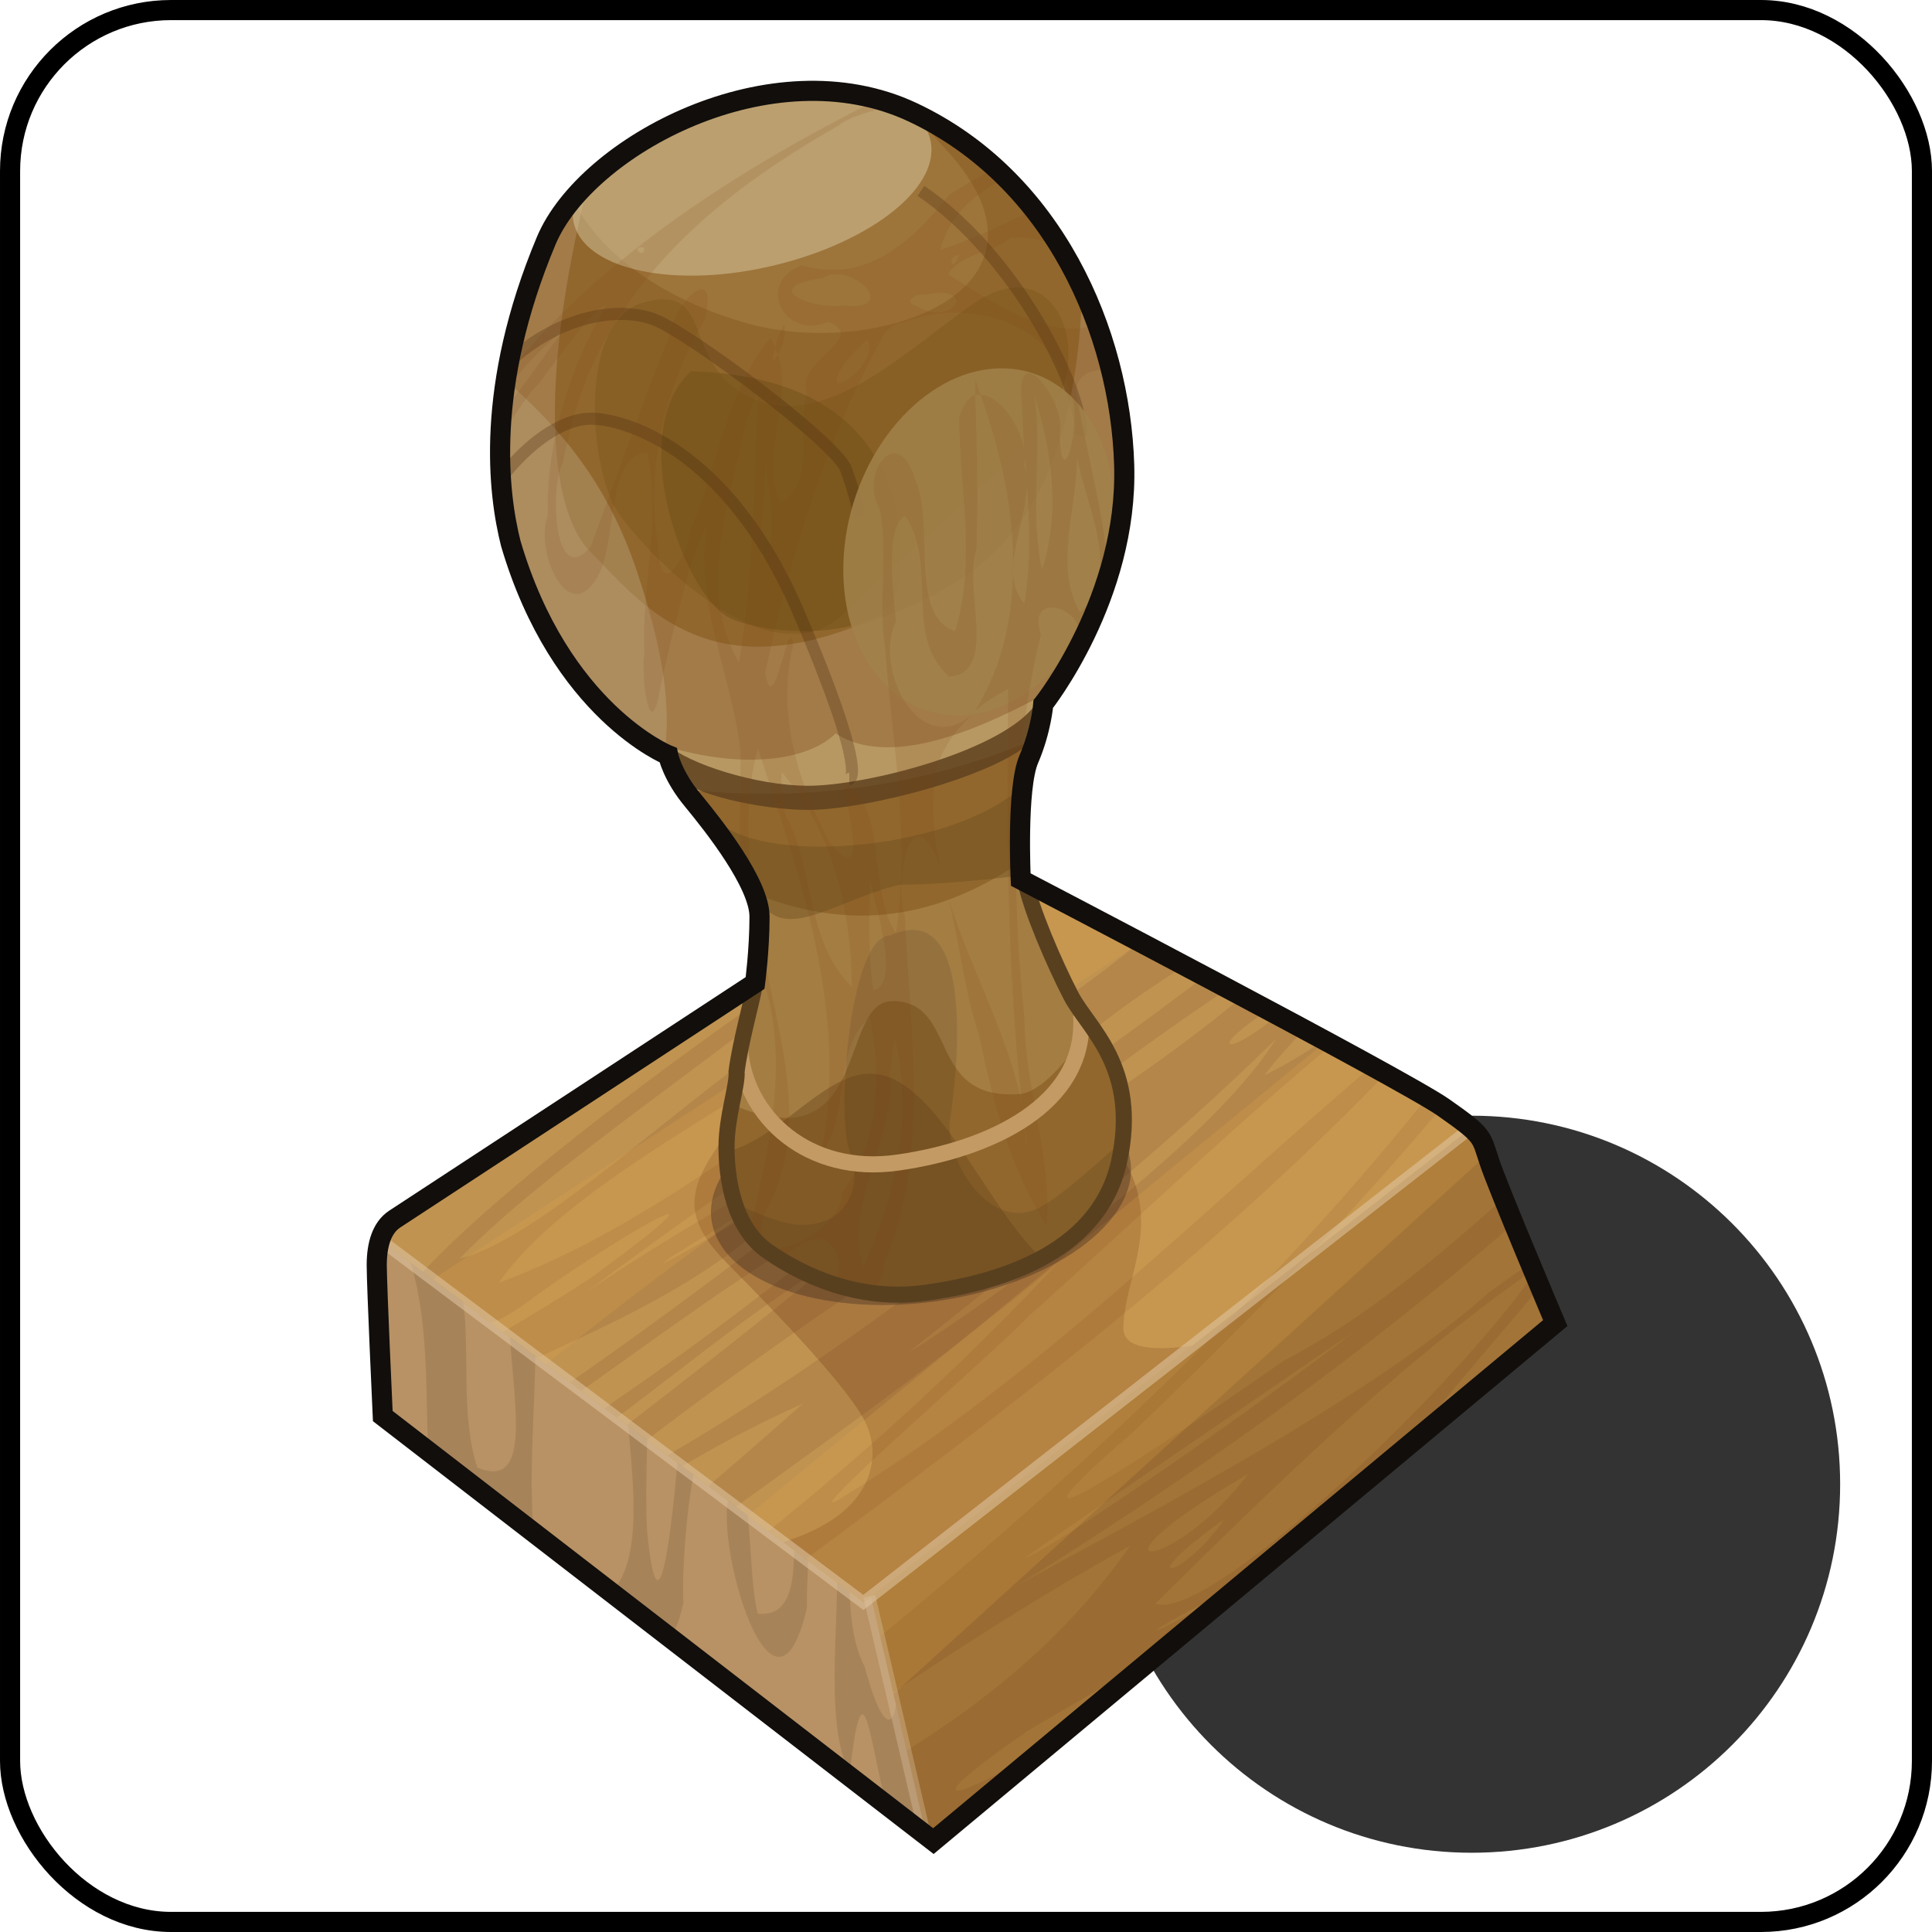 <?xml version="1.0" encoding="UTF-8" standalone="no"?>
<!-- Created with Inkscape (http://www.inkscape.org/) -->
<svg
   xmlns:dc="http://purl.org/dc/elements/1.1/"
   xmlns:cc="http://creativecommons.org/ns#"
   xmlns:rdf="http://www.w3.org/1999/02/22-rdf-syntax-ns#"
   xmlns:svg="http://www.w3.org/2000/svg"
   xmlns="http://www.w3.org/2000/svg"
   xmlns:xlink="http://www.w3.org/1999/xlink"
   xmlns:sodipodi="http://sodipodi.sourceforge.net/DTD/sodipodi-0.dtd"
   xmlns:inkscape="http://www.inkscape.org/namespaces/inkscape"
   version="1.0"
   width="100%"
   height="100%"
   viewBox="0 0 48 48"
   id="_stabilo01"
   style="display:inline"
   sodipodi:version="0.32"
   inkscape:version="0.46"
   sodipodi:docname="pencilstamp01off.svg"
   inkscape:output_extension="org.inkscape.output.svg.inkscape">
  <rect x="0" y="0" width="48" height="48" fill="#333333" stroke="none"/>
  <sodipodi:namedview
     inkscape:window-height="670"
     inkscape:window-width="640"
     inkscape:pageshadow="2"
     inkscape:pageopacity="0.0"
     guidetolerance="10.0"
     gridtolerance="10.0"
     objecttolerance="10.0"
     borderopacity="1.0"
     bordercolor="#666666"
     pagecolor="#ffffff"
     id="base"
     showgrid="false"
     inkscape:zoom="9.7083333"
     inkscape:cx="24"
     inkscape:cy="24"
     inkscape:window-x="0"
     inkscape:window-y="278"
     inkscape:current-layer="_stabilo01" />
  <defs
     id="defs2385">
    <inkscape:perspective
       sodipodi:type="inkscape:persp3d"
       inkscape:vp_x="0 : 0.5 : 1"
       inkscape:vp_y="0 : 1000 : 0"
       inkscape:vp_z="1 : 0.5 : 1"
       inkscape:persp3d-origin="0.5 : 0.33333333 : 1"
       id="perspective265" />
    <filter
       color-interpolation-filters="sRGB"
       id="filter4022">
      <feBlend
         in2="BackgroundImage"
         mode="screen"
         id="feBlend4024" />
    </filter>
    <clipPath
       id="clipPath3129">
      <rect
         width="48"
         height="48"
         ry="0"
         x="0"
         y="0"
         id="r3131"
         style="fill:#000000;fill-opacity:1;fill-rule:evenodd;stroke:#d7d7d7;stroke-width:0.91;stroke-linecap:round;stroke-linejoin:miter;stroke-miterlimit:4;stroke-opacity:0.86;stroke-dasharray:none;stroke-dashoffset:0;marker:none;visibility:visible;display:inline;overflow:visible;enable-background:accumulate" />
    </clipPath>
    <linearGradient
       x1="45.91"
       y1="45.65"
       x2="6.23"
       y2="2.43"
       id="lg2418"
       xlink:href="#lg3892"
       gradientUnits="userSpaceOnUse" />
    <linearGradient
       id="lg3920-2">
      <stop
         id="s3922-8"
         style="stop-color:#000000;stop-opacity:1"
         offset="0" />
      <stop
         id="s3924-9"
         style="stop-color:#363838;stop-opacity:1"
         offset="1" />
    </linearGradient>
    <linearGradient
       x1="24.28"
       y1="6.86"
       x2="24.28"
       y2="37.88"
       id="lg3926-9"
       xlink:href="#lg3920-2"
       gradientUnits="userSpaceOnUse" />
    <linearGradient
       x1="24.28"
       y1="6.86"
       x2="24.28"
       y2="37.88"
       id="lg3926"
       xlink:href="#lg3920"
       gradientUnits="userSpaceOnUse" />
    <linearGradient
       x1="45.91"
       y1="45.65"
       x2="6.23"
       y2="2.43"
       id="lg3898"
       xlink:href="#lg3892"
       gradientUnits="userSpaceOnUse" />
    <linearGradient
       id="lg3892">
      <stop
         id="s3894"
         style="stop-color:#050707;stop-opacity:1"
         offset="0" />
      <stop
         id="s3896"
         style="stop-color:#d6d6d6;stop-opacity:1"
         offset="1" />
    </linearGradient>
    <linearGradient
       id="lg3920">
      <stop
         id="s3922"
         style="stop-color:#000000;stop-opacity:1"
         offset="0" />
      <stop
         id="s3924"
         style="stop-color:#363838;stop-opacity:1"
         offset="1" />
    </linearGradient>
    <linearGradient
       x1="23.87"
       y1="21.45"
       x2="23.87"
       y2="41.56"
       id="lg2479"
       xlink:href="#lg3934"
       gradientUnits="userSpaceOnUse" />
    <linearGradient
       x1="9.89"
       y1="9.39"
       x2="40.07"
       y2="9.39"
       id="lg2475"
       xlink:href="#lg4189"
       gradientUnits="userSpaceOnUse" />
    <linearGradient
       x1="9.89"
       y1="9.39"
       x2="40.07"
       y2="9.39"
       id="lg4195"
       xlink:href="#lg4189"
       gradientUnits="userSpaceOnUse" />
    <linearGradient
       x1="23.87"
       y1="21.45"
       x2="23.87"
       y2="41.56"
       id="lg3940"
       xlink:href="#lg3934"
       gradientUnits="userSpaceOnUse" />
    <linearGradient
       id="lg3934">
      <stop
         id="s3936"
         style="stop-color:#772527;stop-opacity:1"
         offset="0" />
      <stop
         id="s3938"
         style="stop-color:#ff9f46;stop-opacity:1"
         offset="1" />
    </linearGradient>
    <linearGradient
       id="lg4189">
      <stop
         id="s4191"
         style="stop-color:#db2525;stop-opacity:1"
         offset="0" />
      <stop
         id="s4201"
         style="stop-color:#decd0e;stop-opacity:1"
         offset="0.25" />
      <stop
         id="s4203"
         style="stop-color:#36e41f;stop-opacity:1"
         offset="0.37" />
      <stop
         id="s4197"
         style="stop-color:#28ddbe;stop-opacity:1"
         offset="0.5" />
      <stop
         id="s4199"
         style="stop-color:#232bd8;stop-opacity:1"
         offset="0.75" />
      <stop
         id="s4193"
         style="stop-color:#dc2eb6;stop-opacity:1"
         offset="1" />
    </linearGradient>
    <linearGradient
       id="lg4189-954">
      <stop
         id="s2453"
         style="stop-color:#5b5b5b;stop-opacity:1"
         offset="0" />
      <stop
         id="s2455"
         style="stop-color:#bcbcbc;stop-opacity:1"
         offset="0.25" />
      <stop
         id="s2457"
         style="stop-color:#9a9a9a;stop-opacity:1"
         offset="0.37" />
      <stop
         id="s2459"
         style="stop-color:#a3a3a3;stop-opacity:1"
         offset="0.5" />
      <stop
         id="s2461"
         style="stop-color:#3c3c3c;stop-opacity:1"
         offset="0.75" />
      <stop
         id="s2463"
         style="stop-color:#727272;stop-opacity:1"
         offset="1" />
    </linearGradient>
    <linearGradient
       x1="9.89"
       y1="9.39"
       x2="40.07"
       y2="9.39"
       id="lg2475-51"
       xlink:href="#lg4189-954"
       gradientUnits="userSpaceOnUse" />
    <linearGradient
       id="lg3934-130">
      <stop
         id="s2447"
         style="stop-color:#3e3e3e;stop-opacity:1"
         offset="0" />
      <stop
         id="s2449"
         style="stop-color:#b2b2b2;stop-opacity:1"
         offset="1" />
    </linearGradient>
    <linearGradient
       x1="23.87"
       y1="21.45"
       x2="23.87"
       y2="41.56"
       id="lg2479-392"
       xlink:href="#lg3934-130"
       gradientUnits="userSpaceOnUse" />
    <linearGradient
       x1="23.87"
       y1="21.45"
       x2="23.87"
       y2="41.56"
       id="lg3444"
       xlink:href="#lg3934"
       gradientUnits="userSpaceOnUse" />
    <linearGradient
       x1="9.89"
       y1="9.39"
       x2="40.07"
       y2="9.39"
       id="lg3442"
       xlink:href="#lg4189"
       gradientUnits="userSpaceOnUse" />
    <linearGradient
       x1="9.89"
       y1="9.39"
       x2="40.07"
       y2="9.39"
       id="lg3440"
       xlink:href="#lg4189"
       gradientUnits="userSpaceOnUse" />
    <linearGradient
       x1="23.87"
       y1="21.45"
       x2="23.87"
       y2="41.56"
       id="lg3438"
       xlink:href="#lg3934"
       gradientUnits="userSpaceOnUse" />
    <linearGradient
       id="lg3432">
      <stop
         id="s3434"
         style="stop-color:#3e3e3e;stop-opacity:1"
         offset="0" />
      <stop
         id="s3436"
         style="stop-color:#b2b2b2;stop-opacity:1"
         offset="1" />
    </linearGradient>
    <linearGradient
       id="lg3418">
      <stop
         id="s3420"
         style="stop-color:#5b5b5b;stop-opacity:1"
         offset="0" />
      <stop
         id="s3422"
         style="stop-color:#bcbcbc;stop-opacity:1"
         offset="0.25" />
      <stop
         id="s3424"
         style="stop-color:#9a9a9a;stop-opacity:1"
         offset="0.37" />
      <stop
         id="s3426"
         style="stop-color:#a3a3a3;stop-opacity:1"
         offset="0.5" />
      <stop
         id="s3428"
         style="stop-color:#3c3c3c;stop-opacity:1"
         offset="0.75" />
      <stop
         id="s3430"
         style="stop-color:#727272;stop-opacity:1"
         offset="1" />
    </linearGradient>
    <linearGradient
       id="linearGradient2916">
      <stop
         id="stop2918"
         style="stop-color:#5b5b5b;stop-opacity:1"
         offset="0" />
      <stop
         id="stop2920"
         style="stop-color:#bcbcbc;stop-opacity:1"
         offset="0.25" />
      <stop
         id="stop2922"
         style="stop-color:#9a9a9a;stop-opacity:1"
         offset="0.37" />
      <stop
         id="stop2924"
         style="stop-color:#a3a3a3;stop-opacity:1"
         offset="0.5" />
      <stop
         id="stop2926"
         style="stop-color:#3c3c3c;stop-opacity:1"
         offset="0.75" />
      <stop
         id="stop2928"
         style="stop-color:#727272;stop-opacity:1"
         offset="1" />
    </linearGradient>
    <linearGradient
       id="linearGradient2910">
      <stop
         id="stop2912"
         style="stop-color:#3e3e3e;stop-opacity:1"
         offset="0" />
      <stop
         id="stop2914"
         style="stop-color:#b2b2b2;stop-opacity:1"
         offset="1" />
    </linearGradient>
    <linearGradient
       x1="23.87"
       y1="21.45"
       x2="23.87"
       y2="41.56"
       id="linearGradient2908"
       xlink:href="#lg3934"
       gradientUnits="userSpaceOnUse" />
    <linearGradient
       x1="9.89"
       y1="9.39"
       x2="40.07"
       y2="9.39"
       id="linearGradient2906"
       xlink:href="#lg4189"
       gradientUnits="userSpaceOnUse" />
    <linearGradient
       x1="9.89"
       y1="9.39"
       x2="40.07"
       y2="9.39"
       id="linearGradient2904"
       xlink:href="#lg4189"
       gradientUnits="userSpaceOnUse" />
    <linearGradient
       x1="23.87"
       y1="21.45"
       x2="23.87"
       y2="41.56"
       id="linearGradient2902"
       xlink:href="#lg3934"
       gradientUnits="userSpaceOnUse" />
    <linearGradient
       x1="23.87"
       y1="21.45"
       x2="23.87"
       y2="41.56"
       id="linearGradient2900"
       xlink:href="#lg3934-130"
       gradientUnits="userSpaceOnUse" />
    <linearGradient
       id="linearGradient2894">
      <stop
         id="stop2896"
         style="stop-color:#3e3e3e;stop-opacity:1"
         offset="0" />
      <stop
         id="stop2898"
         style="stop-color:#b2b2b2;stop-opacity:1"
         offset="1" />
    </linearGradient>
    <linearGradient
       x1="9.89"
       y1="9.39"
       x2="40.07"
       y2="9.39"
       id="linearGradient2892"
       xlink:href="#lg4189-954"
       gradientUnits="userSpaceOnUse" />
    <linearGradient
       id="linearGradient2878">
      <stop
         id="stop2880"
         style="stop-color:#5b5b5b;stop-opacity:1"
         offset="0" />
      <stop
         id="stop2882"
         style="stop-color:#bcbcbc;stop-opacity:1"
         offset="0.25" />
      <stop
         id="stop2884"
         style="stop-color:#9a9a9a;stop-opacity:1"
         offset="0.37" />
      <stop
         id="stop2886"
         style="stop-color:#a3a3a3;stop-opacity:1"
         offset="0.5" />
      <stop
         id="stop2888"
         style="stop-color:#3c3c3c;stop-opacity:1"
         offset="0.75" />
      <stop
         id="stop2890"
         style="stop-color:#727272;stop-opacity:1"
         offset="1" />
    </linearGradient>
    <linearGradient
       id="linearGradient2864">
      <stop
         id="stop2866"
         style="stop-color:#db2525;stop-opacity:1"
         offset="0" />
      <stop
         id="stop2868"
         style="stop-color:#decd0e;stop-opacity:1"
         offset="0.25" />
      <stop
         id="stop2870"
         style="stop-color:#36e41f;stop-opacity:1"
         offset="0.37" />
      <stop
         id="stop2872"
         style="stop-color:#28ddbe;stop-opacity:1"
         offset="0.5" />
      <stop
         id="stop2874"
         style="stop-color:#232bd8;stop-opacity:1"
         offset="0.75" />
      <stop
         id="stop2876"
         style="stop-color:#dc2eb6;stop-opacity:1"
         offset="1" />
    </linearGradient>
    <linearGradient
       id="linearGradient2858">
      <stop
         id="stop2860"
         style="stop-color:#772527;stop-opacity:1"
         offset="0" />
      <stop
         id="stop2862"
         style="stop-color:#ff9f46;stop-opacity:1"
         offset="1" />
    </linearGradient>
    <linearGradient
       x1="23.87"
       y1="21.45"
       x2="23.87"
       y2="41.56"
       id="linearGradient2856"
       xlink:href="#lg3934"
       gradientUnits="userSpaceOnUse" />
    <linearGradient
       x1="9.89"
       y1="9.39"
       x2="40.07"
       y2="9.39"
       id="linearGradient2854"
       xlink:href="#lg4189"
       gradientUnits="userSpaceOnUse" />
    <linearGradient
       x1="9.89"
       y1="9.39"
       x2="40.07"
       y2="9.39"
       id="linearGradient2852"
       xlink:href="#lg4189"
       gradientUnits="userSpaceOnUse" />
    <linearGradient
       x1="23.87"
       y1="21.45"
       x2="23.87"
       y2="41.56"
       id="linearGradient2850"
       xlink:href="#lg3934"
       gradientUnits="userSpaceOnUse" />
    <linearGradient
       id="linearGradient2844">
      <stop
         id="stop2846"
         style="stop-color:#000000;stop-opacity:1"
         offset="0" />
      <stop
         id="stop2848"
         style="stop-color:#363838;stop-opacity:1"
         offset="1" />
    </linearGradient>
    <linearGradient
       id="linearGradient2838">
      <stop
         id="stop2840"
         style="stop-color:#050707;stop-opacity:1"
         offset="0" />
      <stop
         id="stop2842"
         style="stop-color:#d6d6d6;stop-opacity:1"
         offset="1" />
    </linearGradient>
    <linearGradient
       x1="45.91"
       y1="45.65"
       x2="6.23"
       y2="2.43"
       id="linearGradient2836"
       xlink:href="#lg3892"
       gradientUnits="userSpaceOnUse" />
    <linearGradient
       x1="24.28"
       y1="6.86"
       x2="24.28"
       y2="37.88"
       id="linearGradient2834"
       xlink:href="#lg3920"
       gradientUnits="userSpaceOnUse" />
    <linearGradient
       x1="24.28"
       y1="6.86"
       x2="24.28"
       y2="37.88"
       id="linearGradient2832"
       xlink:href="#lg3920-2"
       gradientUnits="userSpaceOnUse" />
    <linearGradient
       id="linearGradient2826">
      <stop
         id="stop2828"
         style="stop-color:#000000;stop-opacity:1"
         offset="0" />
      <stop
         id="stop2830"
         style="stop-color:#363838;stop-opacity:1"
         offset="1" />
    </linearGradient>
    <linearGradient
       x1="45.91"
       y1="45.65"
       x2="6.23"
       y2="2.43"
       id="linearGradient2824"
       xlink:href="#lg3892"
       gradientUnits="userSpaceOnUse" />
    <clipPath
       id="clipPath2820">
      <rect
         width="48"
         height="48"
         ry="0"
         x="0"
         y="0"
         id="rect2822"
         style="fill:#000000;fill-opacity:1;fill-rule:evenodd;stroke:#d7d7d7;stroke-width:0.91;stroke-linecap:round;stroke-linejoin:miter;stroke-miterlimit:4;stroke-opacity:0.86;stroke-dasharray:none;stroke-dashoffset:0;marker:none;visibility:visible;display:inline;overflow:visible;enable-background:accumulate" />
    </clipPath>
    <filter
       color-interpolation-filters="sRGB"
       id="filter2816">
      <feBlend
         in2="BackgroundImage"
         mode="screen"
         id="feBlend2818" />
    </filter>
    <filter
       color-interpolation-filters="sRGB"
       id="filter4007">
      <feBlend
         in2="BackgroundImage"
         mode="screen"
         id="feBlend4009" />
    </filter>
    <clipPath
       id="clipPath4003">
      <rect
         width="48"
         height="48"
         ry="0"
         x="0"
         y="0"
         id="rect4005"
         style="fill:#000000;fill-opacity:1;fill-rule:evenodd;stroke:#d7d7d7;stroke-width:0.91;stroke-linecap:round;stroke-linejoin:miter;stroke-miterlimit:4;stroke-opacity:0.86;stroke-dasharray:none;stroke-dashoffset:0;marker:none;visibility:visible;display:inline;overflow:visible;enable-background:accumulate" />
    </clipPath>
    <linearGradient
       x1="45.91"
       y1="45.65"
       x2="6.23"
       y2="2.43"
       id="linearGradient4001"
       xlink:href="#lg3892"
       gradientUnits="userSpaceOnUse" />
    <linearGradient
       id="linearGradient3995">
      <stop
         id="stop3997"
         style="stop-color:#000000;stop-opacity:1"
         offset="0" />
      <stop
         id="stop3999"
         style="stop-color:#363838;stop-opacity:1"
         offset="1" />
    </linearGradient>
    <linearGradient
       x1="24.28"
       y1="6.86"
       x2="24.28"
       y2="37.88"
       id="linearGradient3993"
       xlink:href="#lg3920-2"
       gradientUnits="userSpaceOnUse" />
    <linearGradient
       x1="24.28"
       y1="6.86"
       x2="24.28"
       y2="37.88"
       id="linearGradient3991"
       xlink:href="#lg3920"
       gradientUnits="userSpaceOnUse" />
    <linearGradient
       x1="45.91"
       y1="45.65"
       x2="6.23"
       y2="2.43"
       id="linearGradient3989"
       xlink:href="#lg3892"
       gradientUnits="userSpaceOnUse" />
    <linearGradient
       id="linearGradient3983">
      <stop
         id="stop3985"
         style="stop-color:#050707;stop-opacity:1"
         offset="0" />
      <stop
         id="stop3987"
         style="stop-color:#d6d6d6;stop-opacity:1"
         offset="1" />
    </linearGradient>
    <linearGradient
       id="linearGradient3977">
      <stop
         id="stop3979"
         style="stop-color:#000000;stop-opacity:1"
         offset="0" />
      <stop
         id="stop3981"
         style="stop-color:#363838;stop-opacity:1"
         offset="1" />
    </linearGradient>
    <linearGradient
       x1="23.87"
       y1="21.45"
       x2="23.87"
       y2="41.56"
       id="linearGradient3975"
       xlink:href="#lg3934"
       gradientUnits="userSpaceOnUse" />
    <linearGradient
       x1="9.89"
       y1="9.39"
       x2="40.07"
       y2="9.39"
       id="linearGradient3973"
       xlink:href="#lg4189"
       gradientUnits="userSpaceOnUse" />
    <linearGradient
       x1="9.89"
       y1="9.39"
       x2="40.07"
       y2="9.39"
       id="linearGradient3971"
       xlink:href="#lg4189"
       gradientUnits="userSpaceOnUse" />
    <linearGradient
       x1="23.87"
       y1="21.45"
       x2="23.87"
       y2="41.56"
       id="linearGradient3969"
       xlink:href="#lg3934"
       gradientUnits="userSpaceOnUse" />
    <linearGradient
       id="linearGradient3963">
      <stop
         id="stop3965"
         style="stop-color:#772527;stop-opacity:1"
         offset="0" />
      <stop
         id="stop3967"
         style="stop-color:#ff9f46;stop-opacity:1"
         offset="1" />
    </linearGradient>
    <linearGradient
       id="linearGradient3949">
      <stop
         id="stop3951"
         style="stop-color:#db2525;stop-opacity:1"
         offset="0" />
      <stop
         id="stop3953"
         style="stop-color:#decd0e;stop-opacity:1"
         offset="0.25" />
      <stop
         id="stop3955"
         style="stop-color:#36e41f;stop-opacity:1"
         offset="0.37" />
      <stop
         id="stop3957"
         style="stop-color:#28ddbe;stop-opacity:1"
         offset="0.5" />
      <stop
         id="stop3959"
         style="stop-color:#232bd8;stop-opacity:1"
         offset="0.75" />
      <stop
         id="stop3961"
         style="stop-color:#dc2eb6;stop-opacity:1"
         offset="1" />
    </linearGradient>
    <linearGradient
       id="linearGradient3935">
      <stop
         id="stop3937"
         style="stop-color:#5b5b5b;stop-opacity:1"
         offset="0" />
      <stop
         id="stop3939"
         style="stop-color:#bcbcbc;stop-opacity:1"
         offset="0.25" />
      <stop
         id="stop3941"
         style="stop-color:#9a9a9a;stop-opacity:1"
         offset="0.37" />
      <stop
         id="stop3943"
         style="stop-color:#a3a3a3;stop-opacity:1"
         offset="0.5" />
      <stop
         id="stop3945"
         style="stop-color:#3c3c3c;stop-opacity:1"
         offset="0.75" />
      <stop
         id="stop3947"
         style="stop-color:#727272;stop-opacity:1"
         offset="1" />
    </linearGradient>
    <linearGradient
       x1="9.89"
       y1="9.39"
       x2="40.07"
       y2="9.39"
       id="linearGradient3933"
       xlink:href="#lg4189-954"
       gradientUnits="userSpaceOnUse" />
    <linearGradient
       id="linearGradient3927">
      <stop
         id="stop3929"
         style="stop-color:#3e3e3e;stop-opacity:1"
         offset="0" />
      <stop
         id="stop3931"
         style="stop-color:#b2b2b2;stop-opacity:1"
         offset="1" />
    </linearGradient>
    <linearGradient
       x1="23.87"
       y1="21.45"
       x2="23.87"
       y2="41.56"
       id="linearGradient3925"
       xlink:href="#lg3934-130"
       gradientUnits="userSpaceOnUse" />
    <linearGradient
       x1="23.87"
       y1="21.45"
       x2="23.87"
       y2="41.56"
       id="linearGradient3923"
       xlink:href="#lg3934"
       gradientUnits="userSpaceOnUse" />
    <linearGradient
       x1="9.89"
       y1="9.39"
       x2="40.07"
       y2="9.39"
       id="linearGradient3921"
       xlink:href="#lg4189"
       gradientUnits="userSpaceOnUse" />
    <linearGradient
       x1="9.89"
       y1="9.39"
       x2="40.07"
       y2="9.39"
       id="linearGradient3919"
       xlink:href="#lg4189"
       gradientUnits="userSpaceOnUse" />
    <linearGradient
       x1="23.87"
       y1="21.45"
       x2="23.87"
       y2="41.56"
       id="linearGradient3917"
       xlink:href="#lg3934"
       gradientUnits="userSpaceOnUse" />
    <linearGradient
       id="linearGradient3911">
      <stop
         id="stop3913"
         style="stop-color:#3e3e3e;stop-opacity:1"
         offset="0" />
      <stop
         id="stop3915"
         style="stop-color:#b2b2b2;stop-opacity:1"
         offset="1" />
    </linearGradient>
    <linearGradient
       id="linearGradient3897">
      <stop
         id="stop3899"
         style="stop-color:#5b5b5b;stop-opacity:1"
         offset="0" />
      <stop
         id="stop3901"
         style="stop-color:#bcbcbc;stop-opacity:1"
         offset="0.25" />
      <stop
         id="stop3903"
         style="stop-color:#9a9a9a;stop-opacity:1"
         offset="0.37" />
      <stop
         id="stop3905"
         style="stop-color:#a3a3a3;stop-opacity:1"
         offset="0.5" />
      <stop
         id="stop3907"
         style="stop-color:#3c3c3c;stop-opacity:1"
         offset="0.75" />
      <stop
         id="stop3909"
         style="stop-color:#727272;stop-opacity:1"
         offset="1" />
    </linearGradient>
    <linearGradient
       id="linearGradient3883">
      <stop
         id="stop3885"
         style="stop-color:#5b5b5b;stop-opacity:1"
         offset="0" />
      <stop
         id="stop3887"
         style="stop-color:#bcbcbc;stop-opacity:1"
         offset="0.25" />
      <stop
         id="stop3889"
         style="stop-color:#9a9a9a;stop-opacity:1"
         offset="0.37" />
      <stop
         id="stop3891"
         style="stop-color:#a3a3a3;stop-opacity:1"
         offset="0.5" />
      <stop
         id="stop3893"
         style="stop-color:#3c3c3c;stop-opacity:1"
         offset="0.75" />
      <stop
         id="stop3895"
         style="stop-color:#727272;stop-opacity:1"
         offset="1" />
    </linearGradient>
    <linearGradient
       id="linearGradient3877">
      <stop
         id="stop3879"
         style="stop-color:#3e3e3e;stop-opacity:1"
         offset="0" />
      <stop
         id="stop3881"
         style="stop-color:#b2b2b2;stop-opacity:1"
         offset="1" />
    </linearGradient>
    <linearGradient
       x1="23.87"
       y1="21.45"
       x2="23.87"
       y2="41.56"
       id="linearGradient3875"
       xlink:href="#lg3934"
       gradientUnits="userSpaceOnUse" />
    <linearGradient
       x1="9.89"
       y1="9.39"
       x2="40.07"
       y2="9.39"
       id="linearGradient3873"
       xlink:href="#lg4189"
       gradientUnits="userSpaceOnUse" />
    <linearGradient
       x1="9.89"
       y1="9.39"
       x2="40.07"
       y2="9.39"
       id="linearGradient3871"
       xlink:href="#lg4189"
       gradientUnits="userSpaceOnUse" />
    <linearGradient
       x1="23.87"
       y1="21.45"
       x2="23.87"
       y2="41.56"
       id="linearGradient3869"
       xlink:href="#lg3934"
       gradientUnits="userSpaceOnUse" />
    <linearGradient
       x1="23.87"
       y1="21.45"
       x2="23.87"
       y2="41.56"
       id="linearGradient3867"
       xlink:href="#lg3934-130"
       gradientUnits="userSpaceOnUse" />
    <linearGradient
       id="linearGradient3861">
      <stop
         id="stop3863"
         style="stop-color:#3e3e3e;stop-opacity:1"
         offset="0" />
      <stop
         id="stop3865"
         style="stop-color:#b2b2b2;stop-opacity:1"
         offset="1" />
    </linearGradient>
    <linearGradient
       x1="9.89"
       y1="9.39"
       x2="40.07"
       y2="9.39"
       id="linearGradient3859"
       xlink:href="#lg4189-954"
       gradientUnits="userSpaceOnUse" />
    <linearGradient
       id="linearGradient3845">
      <stop
         id="stop3847"
         style="stop-color:#5b5b5b;stop-opacity:1"
         offset="0" />
      <stop
         id="stop3849"
         style="stop-color:#bcbcbc;stop-opacity:1"
         offset="0.25" />
      <stop
         id="stop3851"
         style="stop-color:#9a9a9a;stop-opacity:1"
         offset="0.37" />
      <stop
         id="stop3853"
         style="stop-color:#a3a3a3;stop-opacity:1"
         offset="0.5" />
      <stop
         id="stop3855"
         style="stop-color:#3c3c3c;stop-opacity:1"
         offset="0.75" />
      <stop
         id="stop3857"
         style="stop-color:#727272;stop-opacity:1"
         offset="1" />
    </linearGradient>
    <linearGradient
       id="linearGradient3831">
      <stop
         id="stop3833"
         style="stop-color:#db2525;stop-opacity:1"
         offset="0" />
      <stop
         id="stop3835"
         style="stop-color:#decd0e;stop-opacity:1"
         offset="0.25" />
      <stop
         id="stop3837"
         style="stop-color:#36e41f;stop-opacity:1"
         offset="0.37" />
      <stop
         id="stop3839"
         style="stop-color:#28ddbe;stop-opacity:1"
         offset="0.5" />
      <stop
         id="stop3841"
         style="stop-color:#232bd8;stop-opacity:1"
         offset="0.75" />
      <stop
         id="stop3843"
         style="stop-color:#dc2eb6;stop-opacity:1"
         offset="1" />
    </linearGradient>
    <linearGradient
       id="linearGradient3825">
      <stop
         id="stop3827"
         style="stop-color:#772527;stop-opacity:1"
         offset="0" />
      <stop
         id="stop3829"
         style="stop-color:#ff9f46;stop-opacity:1"
         offset="1" />
    </linearGradient>
    <linearGradient
       x1="23.87"
       y1="21.45"
       x2="23.87"
       y2="41.56"
       id="linearGradient3823"
       xlink:href="#lg3934"
       gradientUnits="userSpaceOnUse" />
    <linearGradient
       x1="9.89"
       y1="9.39"
       x2="40.07"
       y2="9.39"
       id="linearGradient3821"
       xlink:href="#lg4189"
       gradientUnits="userSpaceOnUse" />
    <linearGradient
       x1="9.89"
       y1="9.39"
       x2="40.07"
       y2="9.39"
       id="linearGradient3819"
       xlink:href="#lg4189"
       gradientUnits="userSpaceOnUse" />
    <linearGradient
       x1="23.87"
       y1="21.45"
       x2="23.87"
       y2="41.56"
       id="linearGradient3817"
       xlink:href="#lg3934"
       gradientUnits="userSpaceOnUse" />
    <linearGradient
       id="linearGradient3811">
      <stop
         id="stop3813"
         style="stop-color:#000000;stop-opacity:1"
         offset="0" />
      <stop
         id="stop3815"
         style="stop-color:#363838;stop-opacity:1"
         offset="1" />
    </linearGradient>
    <linearGradient
       id="linearGradient3805">
      <stop
         id="stop3807"
         style="stop-color:#050707;stop-opacity:1"
         offset="0" />
      <stop
         id="stop3809"
         style="stop-color:#d6d6d6;stop-opacity:1"
         offset="1" />
    </linearGradient>
    <linearGradient
       x1="45.91"
       y1="45.65"
       x2="6.23"
       y2="2.43"
       id="linearGradient3803"
       xlink:href="#lg3892"
       gradientUnits="userSpaceOnUse" />
    <linearGradient
       x1="24.28"
       y1="6.86"
       x2="24.28"
       y2="37.88"
       id="linearGradient3801"
       xlink:href="#lg3920"
       gradientUnits="userSpaceOnUse" />
    <linearGradient
       x1="24.28"
       y1="6.86"
       x2="24.28"
       y2="37.88"
       id="linearGradient3799"
       xlink:href="#lg3920-2"
       gradientUnits="userSpaceOnUse" />
    <linearGradient
       id="linearGradient3793">
      <stop
         id="stop3795"
         style="stop-color:#000000;stop-opacity:1"
         offset="0" />
      <stop
         id="stop3797"
         style="stop-color:#363838;stop-opacity:1"
         offset="1" />
    </linearGradient>
    <linearGradient
       x1="45.91"
       y1="45.65"
       x2="6.23"
       y2="2.43"
       id="linearGradient3791"
       xlink:href="#lg3892"
       gradientUnits="userSpaceOnUse" />
    <clipPath
       id="clipPath3787">
      <rect
         width="48"
         height="48"
         ry="0"
         x="0"
         y="0"
         id="rect3789"
         style="fill:#000000;fill-opacity:1;fill-rule:evenodd;stroke:#d7d7d7;stroke-width:0.91;stroke-linecap:round;stroke-linejoin:miter;stroke-miterlimit:4;stroke-opacity:0.86;stroke-dasharray:none;stroke-dashoffset:0;marker:none;visibility:visible;display:inline;overflow:visible;enable-background:accumulate" />
    </clipPath>
    <filter
       color-interpolation-filters="sRGB"
       id="filter3783">
      <feBlend
         in2="BackgroundImage"
         mode="screen"
         id="feBlend3785" />
    </filter>
    <inkscape:perspective
       id="perspective2799"
       inkscape:persp3d-origin="0.5 : 0.33333333 : 1"
       inkscape:vp_z="1 : 0.5 : 1"
       inkscape:vp_y="0 : 1000 : 0"
       inkscape:vp_x="0 : 0.5 : 1"
       sodipodi:type="inkscape:persp3d" />
  </defs>
  <path
     d="M 48,0 48,48 0,48 0,0 48,0 z M 36.562,27.719 c -5.06,-1e-6 -9.156,4.096 -9.156,9.156 -1e-6,5.06 4.096,9.156 9.156,9.156 5.06,10e-7 9.156,-4.096 9.156,-9.156 0,-5.06 -4.096,-9.156 -9.156,-9.156 z"
     id="rect2533"
     style="fill:#ffffff;fill-opacity:1;fill-rule:evenodd;stroke:none;stroke-width:1;marker:none;visibility:visible;display:inline;overflow:visible;enable-background:accumulate" />
  <rect
     width="47.5"
     height="47.5"
     ry="4"
     x="0.25"
     y="0.25"
     id="r3365"
     style="fill:none;stroke:#000000;stroke-width:0.5;stroke-linecap:round;stroke-linejoin:miter;stroke-miterlimit:4;stroke-opacity:1;stroke-dasharray:none;stroke-dashoffset:0;marker:none;visibility:visible;display:inline;overflow:visible;enable-background:accumulate" />
  <g
     style="display:inline"
     id="stamp01"
     transform="translate(-2.45,-0.188)">
    <path
       style="fill:#c09351;fill-opacity:1;fill-rule:evenodd;stroke:none"
       id="p2618"
       d="M 15.14,13.69 C 16.37,17.87 19.05,18.95 19.05,18.95 C 19.05,18.95 19.15,19.46 19.67,20.08 C 20.18,20.7 21.32,22.14 21.32,22.96 C 21.32,23.79 21.21,24.61 21.21,24.61 C 21.21,24.61 12.56,30.28 12.25,30.48 C 11.94,30.69 11.81,31.1 11.81,31.62 C 11.81,32.13 11.96,35.37 11.96,35.37 L 25.64,45.93 L 41.09,33.06 C 41.09,33.06 39.65,29.66 39.45,29.04 C 39.24,28.42 39.34,28.42 38.31,27.7 C 37.28,26.98 27.81,22.04 27.81,22.04 C 27.81,22.04 27.7,19.77 28.01,19.05 C 28.32,18.33 28.37,17.68 28.37,17.68 C 28.37,17.68 30.48,15.03 30.38,11.74 C 30.28,8.44 28.63,4.63 25.13,2.98 C 21.63,1.33 17.01,3.81 16.02,6.17 C 14.49,9.82 14.83,12.46 15.14,13.69 z" />
    <path
       style="fill:#824d23;fill-opacity:0.36;fill-rule:evenodd;stroke:none;display:inline"
       id="p3473"
       d="M 20.47,28.42 C 19.36,29.87 19.5,30.57 20.61,31.67 C 21.71,32.78 23.65,34.78 23.99,35.61 C 24.34,36.44 24.13,37.76 22.06,38.45 C 19.98,39.14 23.51,41.63 23.51,41.63 L 29.94,40.25 L 33.95,33.19 C 33.95,33.19 30.36,34.3 30.36,33.19 C 30.36,32.09 31.19,30.84 30.57,29.39 C 29.94,27.94 28.63,26.76 24.89,27.32 C 21.16,27.87 20.54,28.35 20.47,28.42 z" />
    <path
       style="fill:#a27437;fill-opacity:1;fill-rule:evenodd;stroke:none;display:inline"
       id="p3399"
       d="M 39,28.21 L 23.9,40 L 11.9,31 C 11.84,31.17 11.81,31.39 11.81,31.62 C 11.81,32.14 11.96,35.37 11.96,35.37 L 25.65,45.93 L 41.09,33.06 C 41.09,33.06 39.64,29.68 39.43,29.06 C 39.3,28.65 39.28,28.47 39,28.21 z" />
    <path
       style="fill:#653111;fill-opacity:0.13;fill-rule:evenodd;stroke:none;display:inline"
       id="p3427"
       d="M 30.78,23.59 C 26.58,27.02 21.52,29.25 17.03,32.28 C 20.86,29.39 24.91,26.81 28.75,23.93 C 23.76,25.98 19.86,30.21 14.84,32.06 C 17.05,28.86 24.43,26.03 24.59,24.28 C 20.91,25.86 16.39,30.83 13.87,31.46 C 16.28,28.91 22.83,24.75 23.15,23.81 C 19.64,26.09 11.65,31.98 11.93,33.5 C 14.42,31.13 12.89,34.58 15.78,32.37 C 17.88,30.86 21.21,28.95 17.18,31.9 C 15.93,32.75 13.79,33.91 11.96,35.15 C 11.96,35.17 11.96,35.37 11.96,35.37 L 12.31,35.65 C 15.22,33.97 18.67,32.98 21.28,30.78 C 22.2,30.19 23.12,29.6 24.06,29.03 C 21.18,31.19 17.01,34.45 13.5,36.56 L 13.84,36.81 C 16.53,35.12 19.05,33.1 21.71,31.4 C 23.73,30.04 30.46,24.45 25.62,28.81 C 22.13,31.95 18.32,34.73 14.34,37.21 L 14.68,37.46 C 17.68,35.8 20.2,33.28 23.15,31.53 C 20.98,33.33 17.93,35.68 15.12,37.81 L 16.18,38.62 C 18.22,37.32 20.25,36 22.4,35.06 C 20.72,36.55 19,38.01 17.28,39.46 L 17.75,39.81 C 21.41,37.07 25.21,34.52 28.71,31.59 C 25.64,34.88 22.22,37.84 18.59,40.5 L 19,40.78 C 19.31,40.56 19.59,40.36 20,40.09 C 19.54,40.45 19.34,40.58 19.03,40.81 L 19.46,41.15 C 25.49,36.68 31.68,32.26 36.87,26.87 C 36.73,26.79 36.68,26.77 36.53,26.68 C 32.32,30.27 28.24,34.38 23.46,37.34 C 21.78,38.43 26.89,34.04 28.06,32.84 C 30.52,30.64 32.96,28.3 35.53,26.15 C 35.46,26.12 35.4,26.06 35.34,26.03 C 34.87,26.36 34.36,26.66 33.87,26.9 C 34.14,26.53 34.48,26.16 34.84,25.78 C 34.63,25.66 34.43,25.52 34.21,25.4 C 32.97,26.44 32.36,26.34 33.96,25.28 C 33.75,25.16 33.56,25.05 33.34,24.93 C 30.37,27.42 26.9,29.29 23.81,31.62 C 26.81,29.29 29.79,26.86 32.96,24.75 C 32.72,24.61 32.64,24.56 32.4,24.43 C 29.99,26.26 26.66,28.63 27.53,27.53 C 28.9,26.3 30.33,25.14 31.9,24.18 C 31.35,23.89 31.25,23.84 30.78,23.59 z M 34.15,26 C 32.34,28.96 25.59,33.49 25.03,33.78 C 28.16,31.29 31.3,28.81 34.15,26 z M 26.09,27.28 C 24.37,28.39 17.7,32.41 19.15,31.4 C 21.45,29.99 23.75,28.62 26.09,27.28 z M 37.9,27.46 C 33.77,32.61 28.84,37.17 23.75,41.31 C 23.13,41.88 22.42,42.38 21.68,42.87 L 22.62,43.59 C 25.21,41.84 27.79,40.09 30.53,38.59 C 28.75,41.15 26.35,42.95 23.71,44.43 L 24.68,45.18 C 24.82,45.1 24.95,45.04 25.09,44.96 C 25.04,45.1 24.98,45.24 24.9,45.37 L 25.56,45.87 C 25.9,45.65 26.22,45.41 26.56,45.18 L 28.93,43.18 C 26.93,44.64 24.42,45.64 28,43.18 C 28.83,42.68 29.7,42.21 30.53,41.68 C 30.4,41.88 30.21,42.09 30,42.31 L 37.56,36 C 38.26,34.96 39.83,33.25 40.71,32.15 C 40.66,32.03 40.62,31.98 40.56,31.84 C 38.32,34.98 32.42,40.51 31.15,40.03 C 34.12,37.11 37.11,34.15 40.53,31.75 C 40.5,31.67 40.5,31.67 40.46,31.59 C 40.18,31.77 39.92,31.95 39.43,32.31 C 36.31,35.11 29.72,38.45 27.65,39.62 C 32,36.92 36.19,33.94 40.06,30.59 C 39.95,30.34 39.89,30.17 39.81,29.96 C 38.11,31.47 36.37,32.94 34.34,34 C 32.49,35.29 25.93,39.81 30.62,35.75 C 33.29,33.19 35.9,30.53 38.28,27.68 C 38.23,27.65 37.98,27.51 37.9,27.46 z M 30.59,27.56 C 27.1,31.4 18.6,37.01 16.56,37.53 C 20.98,33.86 25.9,30.86 30.59,27.56 z M 27.87,30.78 C 27.11,31.53 26.11,32.1 27.87,30.78 z M 36.12,33.25 C 33.86,35.01 28.54,38.73 27.9,38.9 C 30.63,36.99 33.38,35.13 36.12,33.25 z M 33.46,36.81 C 31.51,39.38 29.02,39.37 33.46,36.81 z M 32.87,37.93 C 31.83,39.45 30.44,39.66 32.87,37.93 z M 32.71,39.84 C 32,40.32 31.32,40.66 31.15,40.71 C 31.19,40.66 31.6,40.4 32.71,39.84 z" />
    <path
       style="fill:#e1a74b;fill-opacity:0.21;fill-rule:evenodd;stroke:none;display:inline"
       id="p3421"
       d="M 35.4,26.06 L 18.18,40.18 L 22.93,43.84 L 39.4,28.87 C 39.27,28.44 39.21,28.35 38.31,27.71 C 37.99,27.49 36.81,26.82 35.4,26.06 z" />
    <path
       style="fill:#e1a74b;fill-opacity:0.21;fill-rule:evenodd;stroke:none;display:inline"
       id="p3419"
       d="M 28.18,22.21 L 11.87,32.84 C 11.91,33.96 11.96,35.37 11.96,35.37 L 13.28,36.4 C 18.24,31.91 26.82,26.17 30.81,23.59 C 29.7,23 28.37,22.31 28.18,22.21 z" />
    <path
       style="fill:#b89264;fill-opacity:1;fill-rule:evenodd;stroke:none;display:inline"
       id="p3402"
       d="M 11.9,31 C 11.84,31.17 11.81,31.39 11.81,31.62 C 11.81,32.14 11.96,35.37 11.96,35.37 L 25.46,45.78 L 24.09,39.87 L 23.9,40 L 11.9,31 z" />
    <path
       style="fill:#4e3429;fill-opacity:0.16;fill-rule:evenodd;stroke:none;display:inline"
       id="p3448"
       d="M 12.65,31.56 C 13.11,33.02 13.02,34.86 13.09,36.21 L 15.71,38.25 C 15.58,36.82 15.74,35.19 15.75,33.87 L 15.12,33.4 C 15.22,35.11 15.66,37.21 14.31,36.65 C 13.89,35.37 14.13,33.81 13.96,32.53 L 12.65,31.56 z M 18.06,35.62 C 18.2,37.23 18.39,38.92 17.65,39.75 L 19.09,40.84 C 19.21,40.74 19.33,40.48 19.43,40 C 19.39,39.34 19.49,37.8 19.68,36.84 L 19.68,36.81 L 19.28,36.53 C 19.14,38.12 18.81,41.12 18.53,38.25 C 18.49,37.72 18.51,36.84 18.53,35.96 L 18.06,35.62 z M 20.53,37.46 C 20.3,38.99 21.73,43.51 22.5,40.12 C 22.49,39.87 22.51,39.43 22.53,38.96 L 22.18,38.71 C 22.17,39.65 22.03,40.35 21.28,40.28 C 21.13,39.76 21.12,38.78 21.03,37.84 L 20.53,37.46 z M 23.25,39.5 C 23.22,41.27 23.01,43.14 23.56,44.25 C 23.89,41.36 24.04,43.35 24.46,45 L 25.46,45.78 L 24.71,42.53 C 24.63,43.16 24.34,43.11 23.93,41.59 C 23.67,41.09 23.58,40.45 23.56,39.75 L 23.25,39.5 z" />
    <path
       style="fill:#35231c;fill-opacity:0.35;fill-rule:evenodd;stroke:none;marker:none;visibility:visible;display:inline;overflow:visible;enable-background:accumulate"
       id="p3476"
       d="M 30.37,28.54 C 31.12,29.95 29.46,31.65 26.68,32.33 C 23.9,33.01 21.03,32.41 20.29,31 C 19.55,29.59 21.21,27.89 23.99,27.21 C 26.77,26.53 29.63,27.13 30.37,28.54 z" />
    <path
       style="fill:#91672d;fill-opacity:1;fill-rule:evenodd;stroke:none;display:inline"
       id="p3480"
       d="M 22.37,2.46 C 19.55,2.57 16.77,4.41 16.03,6.18 C 14.5,9.83 14.84,12.45 15.15,13.68 C 16.38,17.86 19.06,18.93 19.06,18.93 C 19.06,18.93 19.17,19.47 19.68,20.09 C 19.86,20.31 20.12,20.64 20.37,21 C 20.39,21.02 20.41,21.03 20.43,21.06 C 20.53,21.2 20.62,21.35 20.71,21.5 C 20.75,21.55 20.77,21.62 20.81,21.68 C 20.93,21.89 21.04,22.08 21.12,22.28 C 21.23,22.53 21.31,22.76 21.31,22.96 C 21.31,23.79 21.21,24.62 21.21,24.62 C 21.11,25.16 20.84,26.1 20.75,26.81 C 20.78,27.14 20.5,27.93 20.5,28.68 C 20.5,29.43 20.66,30.68 21.53,31.28 C 22.39,31.88 23.78,32.53 25.43,32.31 C 27.08,32.08 29.72,31.42 30.25,29.06 C 30.77,26.7 29.48,25.74 29.06,24.93 C 28.64,24.12 28.05,22.75 27.93,22.09 C 27.83,21.54 27.83,21.4 27.81,21.15 C 27.8,20.49 27.82,19.54 28.03,19.06 C 28.34,18.34 28.37,17.68 28.37,17.68 C 28.37,17.68 30.47,15.04 30.37,11.75 C 30.27,8.45 28.62,4.64 25.12,3 C 24.24,2.58 23.31,2.43 22.37,2.46 z" />
    <path
       style="fill:#e3c4ac;fill-opacity:0.21;fill-rule:evenodd;stroke:none;display:inline"
       id="p3495"
       d="M 17.06,4.75 C 16.59,5.2 16.23,5.7 16.03,6.18 C 14.5,9.83 14.84,12.45 15.15,13.68 C 16.27,17.47 18.48,18.64 18.9,18.84 C 23.32,19.58 26.4,18.75 28.68,17.21 C 29.27,16.32 30.45,14.22 30.37,11.75 C 30.33,10.32 29.99,8.8 29.34,7.4 C 29.1,13.87 26.31,14.89 23.28,15.9 C 19.78,17.07 18.28,15.07 17.12,13.9 C 16.14,12.92 15.78,9.91 17.06,4.75 z" />
    <path
       style="fill:#6b4b16;fill-opacity:0.44;fill-rule:evenodd;stroke:none;display:inline"
       id="p3511"
       d="M 19.62,9.41 C 17.96,10.91 19.45,15.06 20.62,15.56 C 21.78,16.06 24.61,16.06 24.78,14.73 C 24.94,13.4 24.94,9.58 19.62,9.41 z" />
    <path
       style="fill:#765218;fill-opacity:0.31;fill-rule:evenodd;stroke:none"
       id="p3522"
       d="M 18.29,7.75 C 16.79,8.41 17.13,11.9 17.79,12.9 C 18.46,13.9 21.62,17.23 23.45,15.4 C 25.27,13.57 28.6,11.07 28.93,9.58 C 29.27,8.08 28.27,6.58 26.61,7.75 C 24.94,8.91 22.95,10.91 21.12,10.08 C 19.29,9.24 20.29,7.08 18.29,7.75 z" />
    <path
       style="fill:#c8a66d;fill-opacity:0.21;fill-rule:evenodd;stroke:none;display:inline"
       id="p3509"
       d="M 22.37,2.46 C 20.1,2.55 17.86,3.76 16.68,5.15 C 17.44,6.67 19.25,7.75 21.12,8.25 C 24.28,9.08 28.95,7.42 26.12,4.09 C 25.81,3.73 25.46,3.36 25.12,3 C 25.11,2.99 25.1,3 25.09,3 C 24.22,2.59 23.3,2.43 22.37,2.46 z" />
    <path
       style="fill:#e8debd;fill-opacity:0.4;fill-rule:evenodd;stroke:none;marker:none;visibility:visible;display:inline;overflow:visible;enable-background:accumulate"
       id="p3393"
       d="M 22.37,2.46 C 20.16,2.55 17.98,3.68 16.78,5.03 C 16.7,5.21 16.67,5.38 16.68,5.56 C 16.76,6.76 18.82,7.35 21.28,6.87 C 23.73,6.39 25.67,5.05 25.59,3.84 C 25.57,3.51 25.4,3.22 25.12,3 C 25.1,2.98 25.08,2.97 25.06,2.96 C 24.2,2.57 23.29,2.43 22.37,2.46 z" />
    <path
       style="fill:#c8a66d;fill-opacity:0.35;fill-rule:evenodd;stroke:none;display:inline"
       id="p3498"
       d="M 27.87,21.56 C 25.48,23.22 23.27,23.23 21.15,22.37 C 21.24,22.59 21.31,22.79 21.31,22.96 C 21.31,23.79 21.21,24.62 21.21,24.62 C 21.11,25.16 20.84,26.1 20.75,26.81 C 20.76,26.98 20.69,27.27 20.62,27.62 C 24.11,29.15 23.26,25.06 24.62,25.06 C 26.28,25.06 25.45,27.54 27.78,27.37 C 28.28,27.33 28.9,26.65 29.56,25.68 C 29.36,25.4 29.18,25.16 29.06,24.93 C 28.64,24.12 28.05,22.75 27.93,22.09 C 27.88,21.78 27.89,21.7 27.87,21.56 z" />
    <path
       style="fill:#baa27b;fill-opacity:0.44;fill-rule:evenodd;stroke:none;display:inline"
       id="p3507"
       d="M 15.03,9.65 C 14.74,11.51 14.95,12.88 15.15,13.68 C 16.32,17.65 18.72,18.79 18.96,18.9 C 19.16,17.49 18.8,15.98 18.28,14.4 C 17.54,12.19 16.39,10.85 15.03,9.65 z" />
    <path
       style="fill:#b89862;fill-opacity:1;fill-rule:evenodd;stroke:none;display:inline"
       id="p3524"
       d="M 28.34,17.46 C 25.35,19.11 23.93,18.88 23.21,18.41 C 22.55,19.07 20.88,19.37 18.68,18.63 C 18.89,18.75 19.06,18.81 19.06,18.81 C 19.06,18.81 19.16,19.27 19.56,19.81 C 23.53,20.21 26.4,19.29 28.15,18.56 C 28.27,18.21 28.32,17.64 28.34,17.46 z" />
    <path
       style="fill:#60421f;fill-opacity:0.85;fill-rule:evenodd;stroke:none;display:inline"
       id="p3527"
       d="M 28.21,17.64 C 27.45,18.82 23.99,19.71 22.53,19.71 C 21.24,19.71 19.54,19.16 19.02,18.68 C 19.07,18.83 19.06,19.12 19.29,19.47 C 19.57,19.92 21.38,20.31 22.53,20.31 C 23.99,20.31 27.33,19.44 28.16,18.53 C 28.27,18.25 28.16,17.85 28.21,17.64 z" />
    <path
       style="fill:#6b4e1e;fill-opacity:0.42;fill-rule:evenodd;stroke:none;display:inline"
       id="p3530"
       d="M 27.84,19.73 C 26.17,21.28 21.61,21.69 20.34,20.64 C 20.35,20.65 20.36,20.65 20.37,20.67 C 20.69,21.04 20.89,21.52 21.12,21.95 C 21.57,23.99 23.06,22.56 24.81,22.17 C 25.66,22.17 26.87,22.06 27.96,21.92 C 27.95,21.87 27.94,21.81 27.93,21.76 C 27.83,21.21 27.83,21.07 27.81,20.82 C 27.8,20.5 27.81,20.1 27.84,19.73 z" />
    <path
       style="fill:#755020;fill-opacity:0.51;fill-rule:evenodd;stroke:none;display:inline"
       id="p3548"
       d="M 23.93,26.87 C 22.83,26.99 21.8,28.46 20.5,28.81 C 20.51,29.56 20.71,30.71 21.53,31.28 C 22.39,31.88 23.78,32.53 25.43,32.31 C 26.28,32.19 27.36,31.95 28.31,31.43 C 27.01,30.2 25.96,27.53 24.56,26.96 C 24.35,26.88 24.13,26.85 23.93,26.87 z" />
    <path
       style="fill:#24190b;fill-opacity:0.11;fill-rule:evenodd;stroke:none"
       id="p3551"
       d="M 24.93,23.31 C 24.82,23.33 24.69,23.37 24.56,23.43 C 23.56,23.43 23.22,27.94 23.56,28.78 C 23.89,29.61 23.54,30.62 22.37,30.62 C 21.94,30.62 21.31,30.37 20.68,30.06 C 20.83,30.53 21.1,30.98 21.53,31.28 C 22.39,31.88 23.78,32.53 25.43,32.31 C 27.08,32.08 29.72,31.42 30.25,29.06 C 30.29,28.88 30.29,28.72 30.31,28.56 C 29.64,29.15 28.96,29.77 28.4,30.12 C 27.07,30.96 25.89,28.97 26.06,27.96 C 26.21,27.02 26.67,22.98 24.93,23.31 z" />
    <path
       style="fill:none;fill-rule:evenodd;stroke:#44260e;stroke-width:0.3;stroke-linecap:butt;stroke-linejoin:miter;stroke-miterlimit:4;stroke-dasharray:none;stroke-opacity:0.28;display:inline"
       id="p3567"
       d="M 14.94,12.02 C 15.53,11.26 16.38,10.59 17.14,10.59 C 17.9,10.59 20.51,11.26 22.29,15.4 C 24.06,19.54 23.55,19.54 23.55,19.54" />
    <path
       style="fill:none;fill-rule:evenodd;stroke:#44260e;stroke-width:0.3;stroke-linecap:butt;stroke-linejoin:miter;stroke-miterlimit:4;stroke-dasharray:none;stroke-opacity:0.28;display:inline"
       id="p3571"
       d="M 15.03,9.24 C 16.38,7.97 17.9,7.8 18.74,8.14 C 19.59,8.48 23.22,11.18 23.47,11.85 C 23.72,12.53 23.81,13.04 23.81,13.04" />
    <path
       style="fill:none;fill-rule:evenodd;stroke:#44260e;stroke-width:0.3;stroke-linecap:butt;stroke-linejoin:miter;stroke-miterlimit:4;stroke-dasharray:none;stroke-opacity:0.28;display:inline"
       id="p3573"
       d="M 25.33,4.93 C 27.69,6.53 29.38,9.91 29.3,11.01" />
    <path
       style="fill:#a18049;fill-opacity:0.89;fill-rule:evenodd;stroke:none;marker:none;visibility:visible;display:inline;overflow:visible;enable-background:accumulate"
       id="p3396"
       d="M 27.25,9.34 C 25.4,9.4 23.68,11.39 23.43,13.78 C 23.19,16.16 24.49,18.03 26.34,17.96 C 28.18,17.9 29.87,15.91 30.12,13.53 C 30.37,11.14 29.09,9.28 27.25,9.34 z" />
    <path
       style="fill:#814212;fill-opacity:0.13;fill-rule:evenodd;stroke:none;display:inline"
       id="p3578"
       d="M 24.21,2.68 C 20.8,4.4 17.47,6.51 15.06,9.46 C 15.03,9.61 15.01,9.76 15,9.9 C 15.43,9.33 15.94,8.8 16.5,8.34 C 16.08,8.85 15.43,9.86 14.93,10.4 C 14.91,10.61 14.91,10.8 14.9,11 C 15.25,10.51 15.58,9.94 15.81,9.75 C 16.26,9.17 17.24,7.77 17.5,7.78 C 16.6,9.36 16.02,11.17 16.06,13 C 15.71,13.88 16.62,15.94 17.37,14.37 C 17.76,13.49 17.54,11.5 18.53,11.43 C 18.89,13.08 18.38,14.77 18.46,16.43 C 18.36,16.91 18.6,18.76 18.84,17.34 C 19.12,16.07 19.61,13.92 20,13.28 C 19.72,15.17 20.61,16.94 20.84,18.78 C 20.88,19.75 20.8,20.75 20.84,21.75 C 20.94,21.93 21.04,22.1 21.12,22.28 C 21.14,22.32 21.17,22.36 21.18,22.4 C 21.01,21.2 20.95,19.96 21.28,18.78 C 22.34,22 23.56,25.43 22.84,28.87 C 23.61,27.89 23.1,26.3 24.06,25.46 C 24.36,26.92 24.29,28.58 23.37,29.81 C 23.37,30.89 20.8,32.06 21.46,30.31 C 22.67,28.21 21.73,25.78 21.37,23.59 C 21.34,23.43 21.34,23.28 21.31,23.12 C 21.3,23.52 21.27,23.87 21.25,24.15 C 21.32,24.37 21.39,24.59 21.5,24.81 C 22.03,26.82 21.52,28.82 21.06,30.81 C 21.18,30.98 21.34,31.15 21.53,31.28 C 21.62,31.34 21.76,31.4 21.87,31.46 C 22.46,30.95 23.06,30.63 23.31,31.56 C 23.25,31.8 23.27,31.97 23.31,32.12 C 23.56,32.19 23.82,32.27 24.09,32.31 C 24.26,32.14 24.41,31.9 24.43,31.53 C 25.56,28.81 25.06,25.78 24.93,22.93 C 24.68,22.32 24.98,19.98 25.71,21.46 C 25.76,21.6 25.8,21.73 25.84,21.87 C 25.65,21.09 25.58,20.3 25.68,19.46 C 25.8,18.85 26.16,18.35 26.62,17.93 C 25.26,19.09 24.15,16.78 24.71,15.62 C 24.64,14.83 24.43,13.32 24.93,13 C 25.78,14.2 24.87,15.96 26.03,17 C 27.27,16.92 26.37,14.77 26.71,13.84 C 26.75,12.56 26.72,11.27 26.68,10 C 26.52,10.05 26.38,10.23 26.28,10.56 C 26.29,12.32 26.71,14.14 26.18,15.87 C 25,15.47 25.7,13.17 25.18,12.09 C 24.74,10.64 23.78,11.99 24.31,12.84 C 24.52,13.95 24.27,15.09 24.43,16.21 C 24.61,18.59 25.08,20.99 24.71,23.37 C 23.99,22.29 24.52,20.19 23.4,19.62 C 23.47,20.18 24.09,22.34 23.06,21.12 C 22.28,19.65 21.74,17.91 22.15,16.25 C 22.09,15.18 21.67,18.23 21.46,16.9 C 22.09,13.98 22.97,11.08 24.43,8.46 C 24.53,8.33 24.7,8.21 24.87,8.21 C 26.39,7.55 28.66,8.17 29.03,9.96 C 29.38,10.48 28.83,12.65 28.78,11 C 28.97,10.15 27.63,8.5 27.84,10.21 C 27.86,10.59 27.87,10.99 27.9,11.37 C 27.92,11.63 27.95,11.89 27.96,12.15 C 27.96,12.01 27.94,11.87 27.9,11.75 C 27.92,11.63 27.92,11.5 27.9,11.37 C 27.79,10.73 27.26,9.99 26.81,10 C 27.31,11.4 27.66,12.93 27.62,14.43 C 27.59,13.75 27.97,12.92 27.96,12.18 C 28.03,13.19 28.07,14.19 27.9,15.18 C 27.71,14.97 27.63,14.71 27.62,14.43 C 27.59,15.62 27.33,16.79 26.68,17.84 C 26.93,17.63 27.21,17.45 27.5,17.31 C 27.46,20.75 27.46,24.2 27.84,27.62 C 27.49,25.88 26.56,24.25 26.03,22.56 C 26.29,23.67 26.42,24.84 26.78,25.93 C 27.12,27.57 27.55,29.23 28.46,30.65 C 28.58,28.89 27.91,27.22 27.9,25.46 C 27.58,22.31 27.55,19.07 28.31,15.96 C 27.9,14.7 29.76,15.41 29.18,16.34 C 29.46,15.81 29.77,15.15 30,14.4 C 29.86,12.88 29.44,11.4 29.18,9.9 C 29.23,9.44 29.61,9.37 30.03,9.37 C 29.93,8.99 29.82,8.62 29.68,8.25 C 28.55,8.69 26.97,7.62 26,7 C 26.35,6.45 27.1,6.5 27.56,6.09 C 27.92,6.06 28.35,6.14 28.75,6.31 C 28.55,5.99 28.35,5.69 28.12,5.4 C 27.37,5.78 26.61,6.13 25.81,6.4 C 26.03,5.52 26.67,4.99 27.43,4.62 C 27.35,4.54 27.27,4.45 27.18,4.37 C 26.78,4.57 26.4,4.8 26.03,5.03 C 25.11,6.21 23.94,7.25 22.37,6.78 C 21.21,7.23 21.93,8.64 23.03,8.18 C 24.05,8.6 22.2,9.12 22.5,9.96 C 22.24,10.83 22.74,12.17 21.84,12.68 C 21.3,11.51 22.16,10.16 21.78,9 C 21.65,9.22 21.59,9.22 21.71,8.84 C 21.68,8.75 21.64,8.67 21.59,8.59 C 20.47,9.93 20.3,11.75 19.62,13.31 C 19.55,13.96 18.82,15.2 18.81,13.78 C 18.46,11.83 18.97,9.81 19.96,8.12 C 20.31,6.62 19.19,7.73 19.09,8.5 C 18.39,10.24 17.78,12.02 17.12,13.78 C 16.21,14.84 16.1,12.29 16.43,11.71 C 16.68,10.38 17.11,9.08 17.9,7.96 C 19.21,5.95 21.22,4.48 23.28,3.31 C 23.65,3.03 24.14,2.96 24.59,2.81 C 24.46,2.76 24.34,2.72 24.21,2.68 z M 21.71,8.84 C 21.74,8.89 21.76,8.94 21.78,9 C 21.88,8.81 21.99,8.51 21.93,8.25 C 21.87,8.38 21.8,8.51 21.75,8.65 C 21.7,8.75 21.74,8.77 21.71,8.84 z M 26.81,10 C 26.76,9.87 26.73,9.74 26.68,9.62 C 26.69,9.75 26.68,9.87 26.68,10 C 26.72,9.98 26.76,10 26.81,10 z M 18.46,6.34 C 18.45,6.66 18.08,6.27 18.46,6.34 z M 26.28,6.53 C 26.1,7.04 25.95,6.51 26.28,6.53 z M 23.18,7 C 23.89,6.96 24.68,7.91 23.4,7.78 C 22.7,7.89 21.21,7.35 22.9,7.09 C 22.99,7.04 23.08,7 23.18,7 z M 25.87,7.46 C 26.6,7.51 26.03,8.26 25.25,7.81 C 24.82,7.67 25.25,7.46 25.46,7.5 C 25.62,7.47 25.77,7.46 25.87,7.46 z M 24,8.62 C 24.35,9.28 22.63,10.36 23.46,9.18 C 23.62,8.98 23.81,8.79 24,8.62 z M 21.28,9.9 C 21.19,12.15 21.18,14.42 20.81,16.65 C 19.75,14.82 20.58,12.67 20.96,10.78 C 21.05,10.48 21.16,10.19 21.28,9.9 z M 28.15,10 C 28.58,11.39 28.8,12.92 28.34,14.34 C 28.02,12.91 28.36,11.44 28.15,10 z M 29.21,11.56 C 29.43,12.72 30.36,14.57 29.28,15.4 C 28.63,14.27 29.21,12.79 29.21,11.56 z M 21.46,11.68 C 21.56,12.3 21.83,14.12 21.34,14.03 C 21.34,13.24 21.46,12.47 21.46,11.68 z M 21.87,19.37 C 23.15,20.83 23.59,22.82 23.62,24.71 C 22.45,23.58 22.71,21.79 21.96,20.43 C 21.89,20.08 21.85,19.73 21.87,19.37 z M 24.06,22.03 C 24.24,22.81 24.81,24.67 24.15,24.78 C 24,23.86 24.06,22.95 24.06,22.03 z M 24.68,26 C 25.17,27.91 24.68,29.92 23.9,31.68 C 23.4,30.03 24.7,28.52 24.56,26.87 C 24.6,26.58 24.63,26.29 24.68,26 z M 27.87,27.75 C 27.94,28.1 27.95,28.44 27.96,28.81 C 27.91,28.45 27.91,28.1 27.87,27.75 z" />
    <path
       style="fill:none;fill-opacity:1;fill-rule:evenodd;stroke:#dfc6a4;stroke-width:0.3;stroke-linecap:butt;stroke-linejoin:miter;stroke-miterlimit:4;stroke-dasharray:none;stroke-opacity:0.55;display:inline"
       id="p3468"
       d="M 39,28.21 L 23.9,40 L 11.9,31" />
    <path
       style="fill:none;fill-rule:evenodd;stroke:#dfc6a4;stroke-width:0.3;stroke-linecap:butt;stroke-linejoin:miter;stroke-miterlimit:4;stroke-dasharray:none;stroke-opacity:0.36"
       id="p3471"
       d="M 24.05,39.85 L 25.42,45.73" />
    <path
       style="fill:none;fill-rule:evenodd;stroke:#c39a63;stroke-width:0.4;stroke-linecap:butt;stroke-linejoin:miter;stroke-miterlimit:4;stroke-dasharray:none;stroke-opacity:1"
       id="p3546"
       d="M 20.84,26.27 C 20.96,27.92 22.52,29.4 24.77,29.07 C 27.01,28.75 29.46,27.65 29.31,25.41" />
    <path
       style="fill:none;fill-opacity:1;fill-rule:evenodd;stroke:#58401f;stroke-width:0.4;stroke-linecap:butt;stroke-linejoin:miter;stroke-miterlimit:4;stroke-dasharray:none;stroke-opacity:1;display:inline"
       id="p3492"
       d="M 20.71,21.5 C 20.75,21.55 20.77,21.62 20.81,21.68 C 20.93,21.89 21.04,22.08 21.12,22.28 C 21.23,22.53 21.31,22.76 21.31,22.96 C 21.31,23.79 21.21,24.62 21.21,24.62 C 21.11,25.16 20.84,26.1 20.75,26.81 C 20.78,27.14 20.5,27.93 20.5,28.68 C 20.5,29.43 20.66,30.68 21.53,31.28 C 22.39,31.88 23.78,32.53 25.43,32.31 C 27.08,32.08 29.72,31.42 30.25,29.06 C 30.77,26.7 29.48,25.74 29.06,24.93 C 28.64,24.12 28.05,22.75 27.93,22.09" />
    <path
       style="fill:none;fill-opacity:1;fill-rule:evenodd;stroke:#110e0c;stroke-width:0.5;stroke-linecap:butt;stroke-linejoin:miter;stroke-miterlimit:4;stroke-dasharray:none;stroke-opacity:1"
       id="p3390"
       d="M 15.14,13.69 C 16.37,17.87 19.05,18.95 19.05,18.95 C 19.05,18.95 19.15,19.46 19.67,20.08 C 20.18,20.7 21.32,22.14 21.32,22.96 C 21.32,23.79 21.21,24.61 21.21,24.61 C 21.21,24.61 12.56,30.28 12.25,30.48 C 11.94,30.69 11.81,31.1 11.81,31.62 C 11.81,32.13 11.96,35.37 11.96,35.37 L 25.64,45.93 L 41.09,33.06 C 41.09,33.06 39.65,29.66 39.45,29.04 C 39.24,28.42 39.34,28.42 38.31,27.7 C 37.28,26.98 27.81,22.04 27.81,22.04 C 27.81,22.04 27.7,19.77 28.01,19.05 C 28.32,18.33 28.37,17.68 28.37,17.68 C 28.37,17.68 30.48,15.03 30.38,11.74 C 30.28,8.44 28.63,4.63 25.13,2.98 C 21.63,1.33 17.01,3.81 16.02,6.17 C 14.49,9.82 14.83,12.46 15.14,13.69 z" />
  </g>
</svg>
